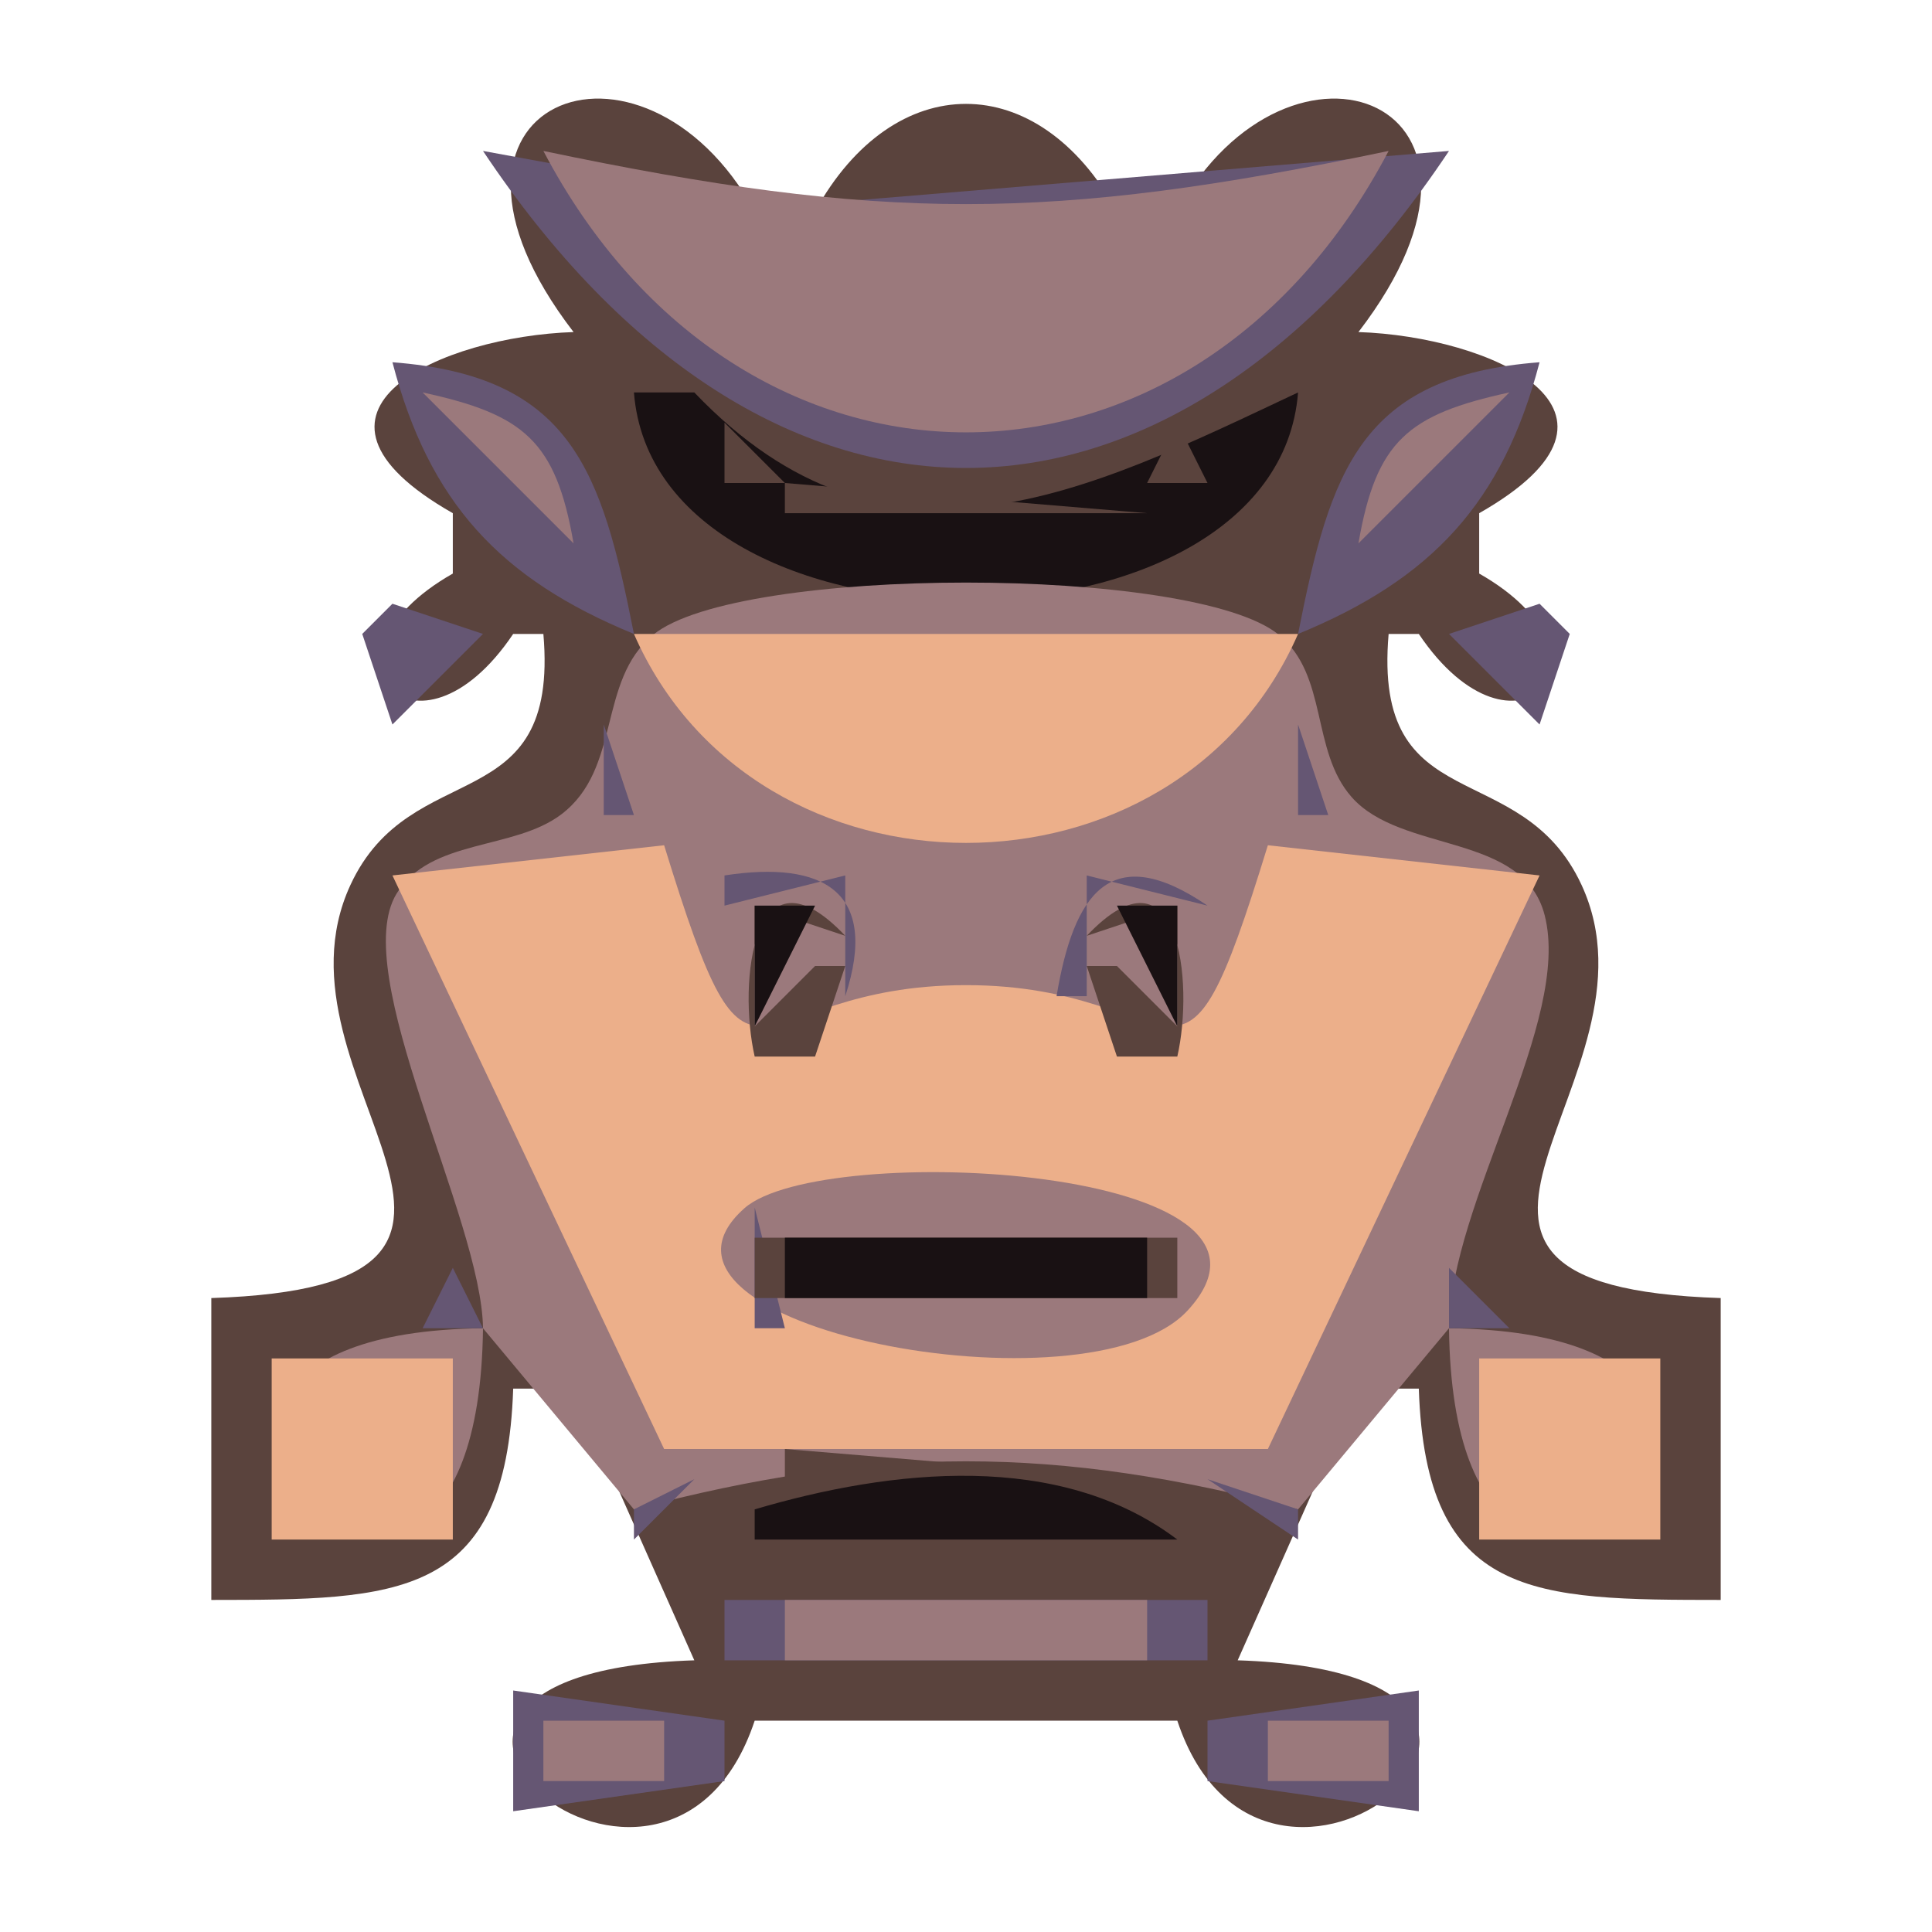 <?xml version="1.0" standalone="yes"?>
<svg xmlns="http://www.w3.org/2000/svg" width="64" height="64">
<path style="fill:#FFFFFF; stroke:none;" d="M0 0L0 64L64 64L64 0L0 0z"/>
<path style="fill:#5a433d; stroke:none;" d="M19 11C14.675 11.141 9.019 13.596 15 17L15 19C10.067 21.803 13.81 25.742 17 21L18 21C18.538 27.218 13.615 24.975 11.608 29.317C8.618 35.785 19.252 42.601 7 43L7 53C13.179 52.995 16.77 52.993 17 46L19 46L23 55C9.752 55.431 22.084 65.785 25 57L39 57C41.916 65.785 54.248 55.431 41 55L45 46L47 46C47.23 52.993 50.821 52.995 57 53L57 43C44.748 42.601 55.382 35.785 52.392 29.317C50.385 24.975 45.462 27.218 46 21L47 21C50.19 25.742 53.933 21.803 49 19L49 17C54.981 13.596 49.325 11.141 45 11C50.901 3.325 42.733 0.231 39 7L37 7C34.383 2.255 29.617 2.255 27 7L25 7C21.267 0.231 13.099 3.325 19 11z"/>
<path style="fill:#655673; stroke:none;" d="M16 5C25.34 19.003 38.66 19.003 48 5L26 6.832L16 5z"/>
<path style="fill:#9b797c; stroke:none;" d="M18 5C24.527 17.43 39.473 17.43 46 5C34.782 7.348 29.218 7.348 18 5z"/>
<path style="fill:#655673; stroke:none;" d="M13 12C14.213 16.649 16.574 19.184 21 21C19.933 15.602 18.945 12.454 13 12M43 21C47.426 19.184 49.787 16.649 51 12C45.055 12.454 44.067 15.602 43 21z"/>
<path style="fill:#9b797c; stroke:none;" d="M14 13L19 18C18.413 14.597 17.351 13.728 14 13z"/>
<path style="fill:#191113; stroke:none;" d="M21 13C21.714 22.168 42.286 22.168 43 13C35.951 16.321 29.382 19.686 23 13L21 13z"/>
<path style="fill:#5a433d; stroke:none;" d="M23 13L24 14L23 13M40 13L41 14L40 13z"/>
<path style="fill:#9b797c; stroke:none;" d="M45 18L50 13C46.649 13.728 45.587 14.597 45 18z"/>
<path style="fill:#5a433d; stroke:none;" d="M24 14L24 16L26 16L24 14M39 14L38 16L40 16L39 14M26 16L26 17L38 17L26 16z"/>
<path style="fill:#655673; stroke:none;" d="M13 20L12 21L13 24L16 21L13 20z"/>
<path style="fill:#9b797c; stroke:none;" d="M16 44C0.678 44.182 15.818 59.322 16 44L21 50C29.023 47.877 34.977 47.877 43 50L48 44C48.182 59.322 63.322 44.182 48 44C48.049 39.829 52.072 33.83 51.169 30.318C50.461 27.564 46.419 28.283 44.769 26.398C43.417 24.854 44.006 22.378 42.362 21.028C39.555 18.722 24.445 18.722 21.638 21.028C19.779 22.555 20.598 25.456 18.594 26.977C17.015 28.175 14.256 27.77 13.137 29.603C11.52 32.249 15.957 40.364 16 44z"/>
<path style="fill:#655673; stroke:none;" d="M48 21L51 24L52 21L51 20L48 21z"/>
<path style="fill:#ecaf8a; stroke:none;" d="M21 21C25.039 30.23 38.961 30.23 43 21L21 21z"/>
<path style="fill:#655673; stroke:none;" d="M20 24L20 27L21 27L20 24M43 24L43 27L44 27L43 24M18.667 27.333L19.333 27.667L18.667 27.333M44.667 27.333L45.333 27.667L44.667 27.333M12 28L13 29L12 28z"/>
<path style="fill:#ecaf8a; stroke:none;" d="M13 29L22 48L42 48L51 29L42 28C38.985 37.799 39.501 32.634 32 32.634C24.499 32.634 25.015 37.799 22 28L13 29z"/>
<path style="fill:#655673; stroke:none;" d="M24 29L24 30L28 29L28 33C29.138 29.532 27.271 28.497 24 29M35 33L36 33L36 29L40 30C36.801 27.817 35.569 29.587 35 33M51 28L52 29L51 28z"/>
<path style="fill:#5a433d; stroke:none;" d="M25 35L27 35L28 32L27 32L25 34L25 30L28 31C24.943 27.77 24.437 32.539 25 35M36 31L39 30L39 34L37 32L36 32L37 35L39 35C39.562 32.539 39.057 27.77 36 31z"/>
<path style="fill:#191113; stroke:none;" d="M25 30L25 34L27 30L25 30M37 30L39 34L39 30L37 30z"/>
<path style="fill:#655673; stroke:none;" d="M12.333 32.667L12.667 33.333L12.333 32.667M51.333 32.667L51.667 33.333L51.333 32.667z"/>
<path style="fill:#9b797c; stroke:none;" d="M28 33L27 36L28 33M35 33L37 36L35 33z"/>
<path style="fill:#655673; stroke:none;" d="M13 34L14 35L13 34M24 34L25 35L24 34M27 34L28 35L27 34M36 34L37 35L36 34M39 34L40 35L39 34M50 34L51 35L50 34M14 35L15 36L14 35M25.667 35.333L26.333 35.667L25.667 35.333M37.667 35.333L38.333 35.667L37.667 35.333M49 35L50 36L49 35M15.333 36.667L15.667 37.333L15.333 36.667M48.333 36.667L48.667 37.333L48.333 36.667z"/>
<path style="fill:#9b797c; stroke:none;" d="M24.662 40.023C20.233 43.94 36.056 46.962 39.338 43.416C43.772 38.625 27.227 37.755 24.662 40.023z"/>
<path style="fill:#655673; stroke:none;" d="M25 40L25 44L26 44L25 40z"/>
<path style="fill:#5a433d; stroke:none;" d="M25 41L25 43L39 43L39 41L25 41z"/>
<path style="fill:#655673; stroke:none;" d="M38 40L39 41L38 40z"/>
<path style="fill:#191113; stroke:none;" d="M26 41L26 43L38 43L38 41L26 41z"/>
<path style="fill:#655673; stroke:none;" d="M39.333 41.667L39.667 42.333L39.333 41.667M15 42L14 44L16 44L15 42M48 42L48 44L50 44L48 42M38 43L39 44L38 43M8 44L9 45L8 44M16 44L17 45L16 44M18 44L19 45L18 44M45 44L46 45L45 44M47 44L48 45L47 44M55 44L56 45L55 44z"/>
<path style="fill:#ecaf8a; stroke:none;" d="M9 45L9 51L15 51L15 45L9 45z"/>
<path style="fill:#655673; stroke:none;" d="M19 45L20 46L19 45M44 45L45 46L44 45z"/>
<path style="fill:#ecaf8a; stroke:none;" d="M49 45L49 51L55 51L55 45L49 45z"/>
<path style="fill:#655673; stroke:none;" d="M20.333 48.667L20.667 49.333L20.333 48.667M25 48L26 49L25 48z"/>
<path style="fill:#5a433d; stroke:none;" d="M26 48L26 49L38 49L26 48z"/>
<path style="fill:#655673; stroke:none;" d="M38 48L39 49L38 48M43.333 48.667L43.667 49.333L43.333 48.667M23 49L21 50L21 51L23 49z"/>
<path style="fill:#191113; stroke:none;" d="M25 50L25 51L39 51C35.1 48.045 29.526 48.662 25 50z"/>
<path style="fill:#655673; stroke:none;" d="M40 49L43 51L43 50L40 49M8 51L9 52L8 51M15 51L16 52L15 51M48 51L49 52L48 51M55 51L56 52L55 51M24 53L24 55L40 55L40 53L24 53z"/>
<path style="fill:#9b797c; stroke:none;" d="M26 53L26 55L38 55L38 53L26 53z"/>
<path style="fill:#655673; stroke:none;" d="M17 56L17 60L24 59L24 57L17 56M40 57L40 59L47 60L47 56L40 57z"/>
<path style="fill:#9b797c; stroke:none;" d="M18 57L18 59L22 59L22 57L18 57M42 57L42 59L46 59L46 57L42 57z"/>
</svg>

